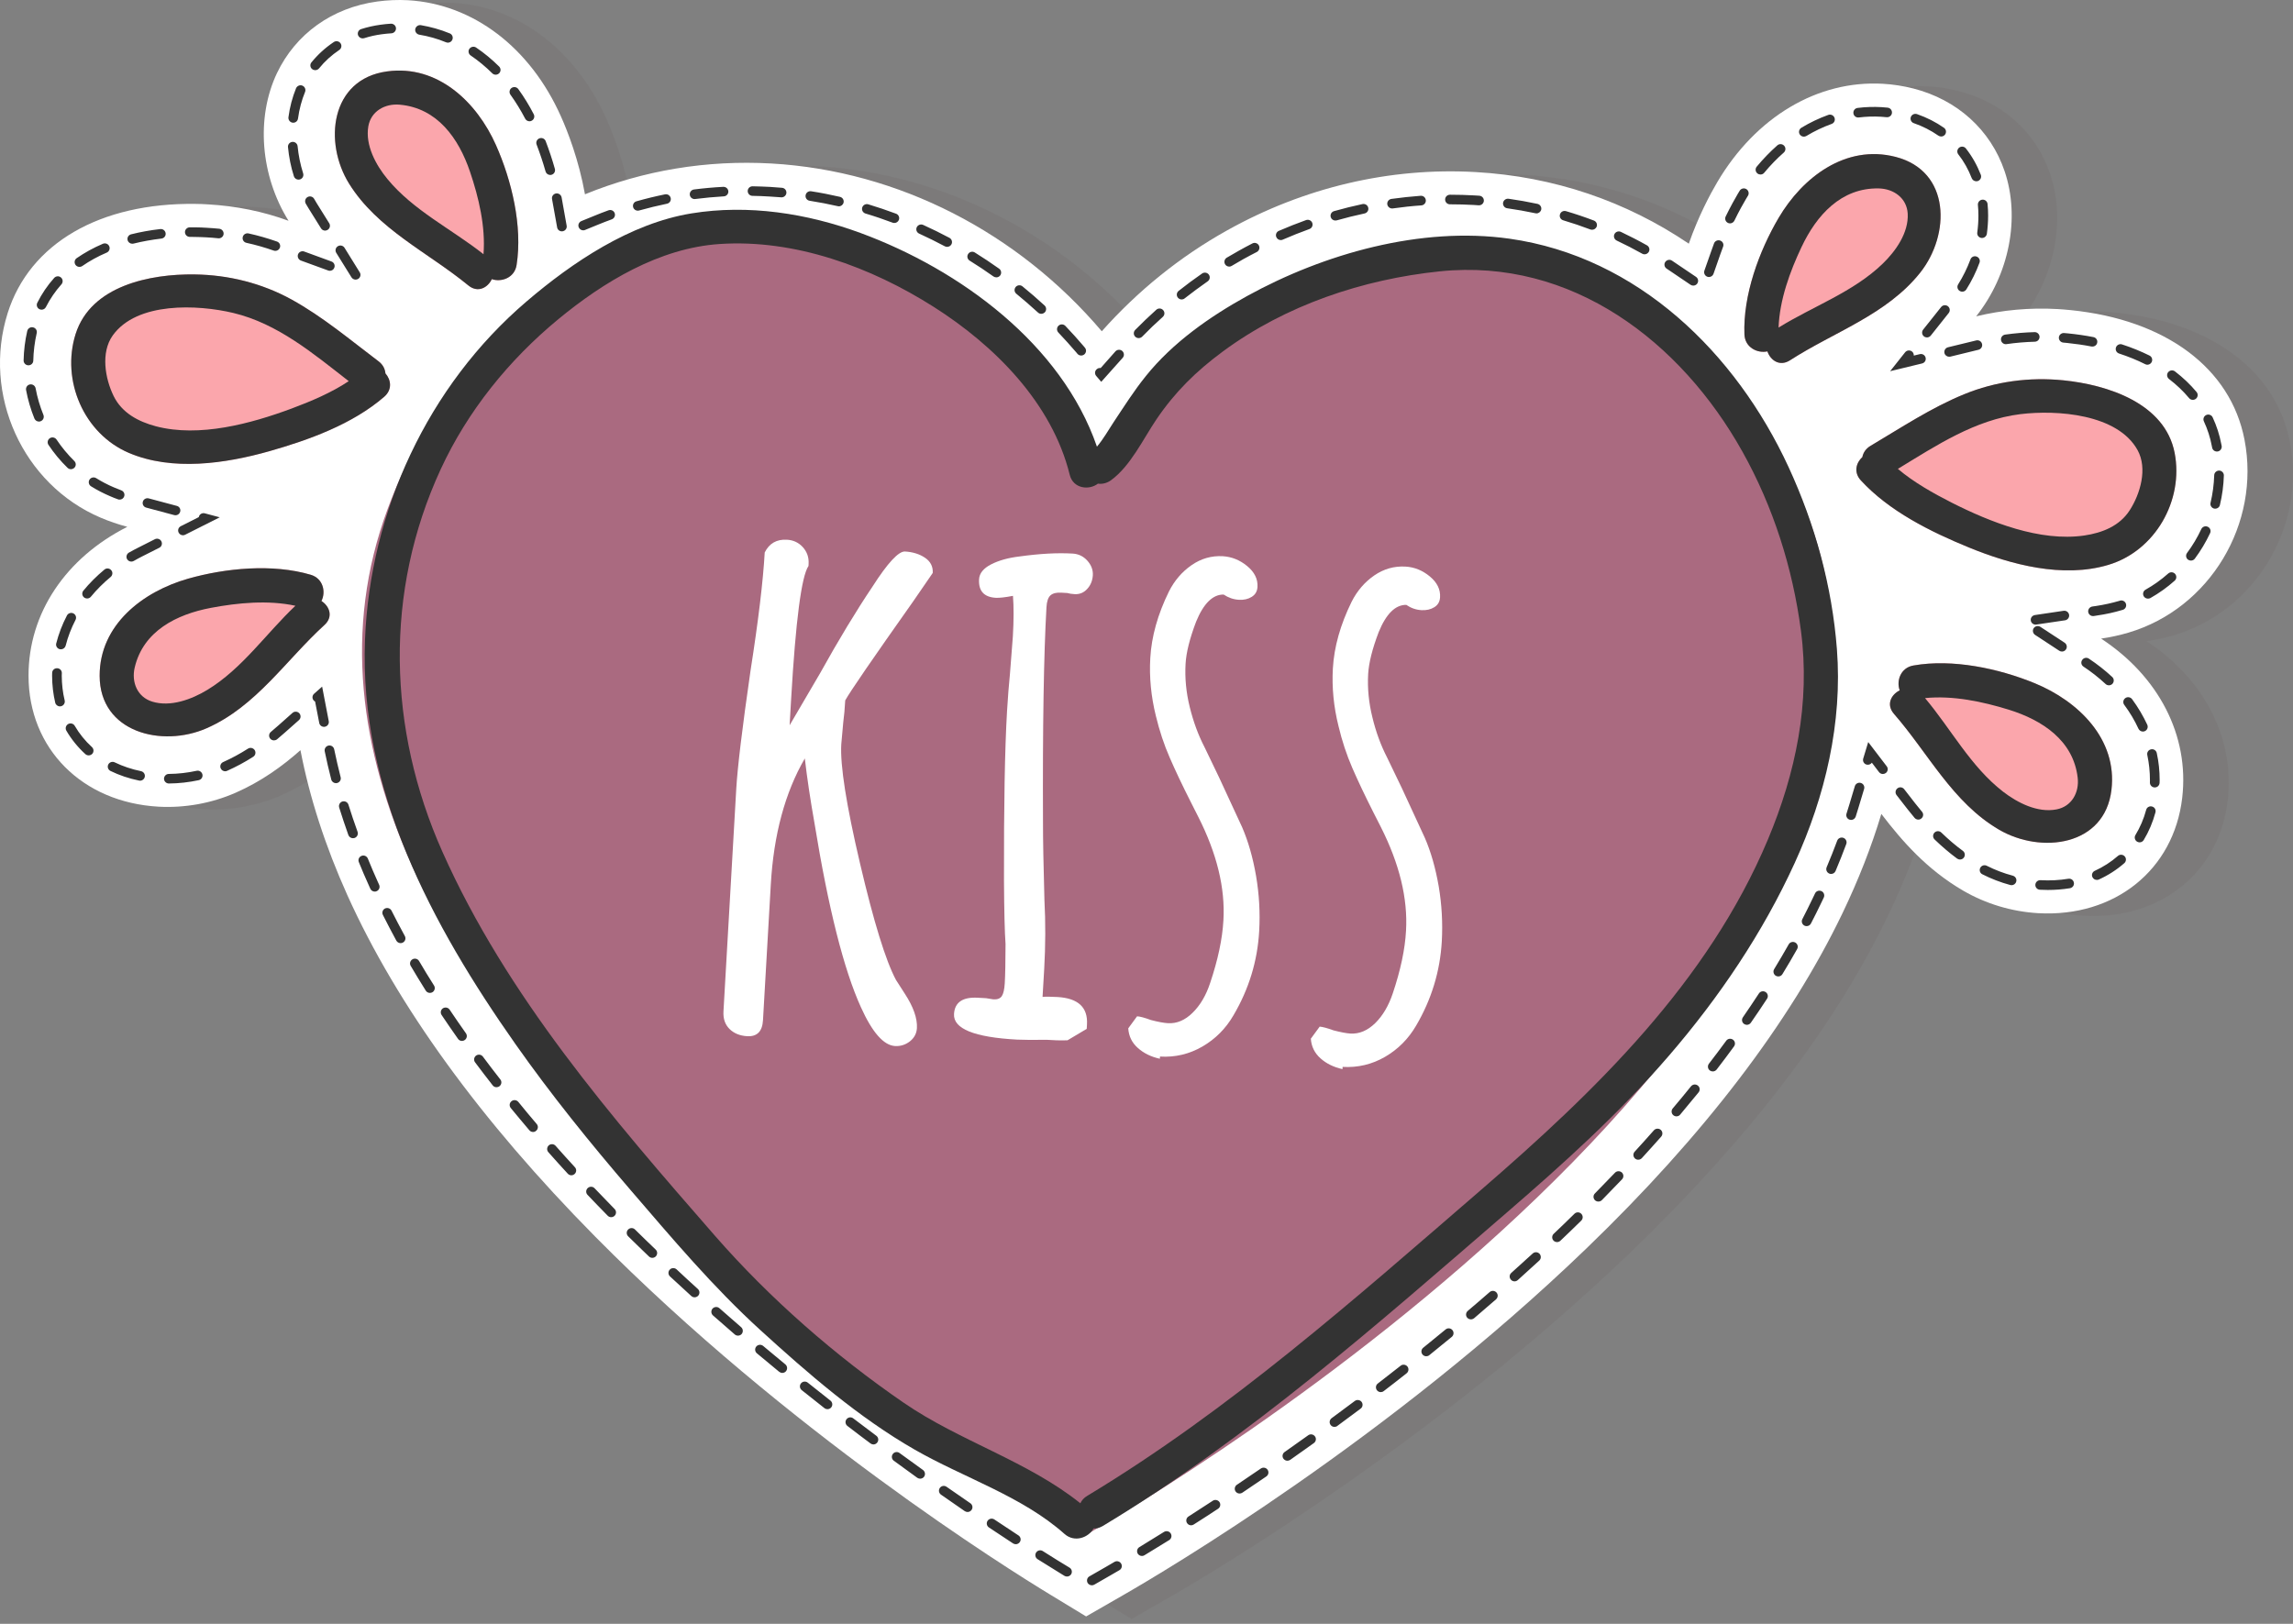 <svg width="72" height="51" viewBox="0 0 72 51" fill="none" xmlns="http://www.w3.org/2000/svg">
<rect x="0" y="0" width="72" height="51" fill="#808080" stroke="none"/>
<path d="M67.403 20.138C67.7 20.093 67.989 20.031 68.268 19.948C70.818 19.189 72.415 16.526 71.905 13.89C71.471 11.641 69.428 10.12 66.441 9.82C66.308 9.806 66.175 9.796 66.044 9.789C65.165 9.739 64.307 9.815 63.478 10.017C64.519 8.706 64.87 6.915 64.371 5.452C63.931 4.157 62.886 3.213 61.505 2.861C61.19 2.779 60.868 2.73 60.547 2.713C58.504 2.597 56.562 3.749 55.353 5.797C55.129 6.176 54.759 6.867 54.457 7.733C52.495 6.406 50.224 5.624 47.759 5.484C45.071 5.333 42.373 5.967 39.953 7.321C38.476 8.146 37.151 9.216 36.025 10.485C33.398 7.392 29.649 5.443 25.648 5.217C23.614 5.102 21.628 5.433 19.796 6.184C19.602 5.1 19.248 4.203 19.043 3.74C18.078 1.571 16.281 0.205 14.236 0.09C13.918 0.071 13.592 0.085 13.271 0.129C11.858 0.324 10.711 1.145 10.125 2.38C9.462 3.778 9.605 5.598 10.487 7.016C9.688 6.723 8.843 6.551 7.965 6.499C7.833 6.492 7.7 6.487 7.568 6.486C4.565 6.447 2.36 7.727 1.67 9.912C0.861 12.474 2.141 15.299 4.589 16.341C4.856 16.455 5.136 16.551 5.427 16.628C3.503 17.597 2.321 19.332 2.324 21.309C2.329 23.591 4.004 25.28 6.4 25.416C7.23 25.462 8.068 25.313 8.825 24.98C9.631 24.626 10.288 24.151 10.862 23.642C11.149 25.136 11.64 26.656 12.336 28.2C13.902 31.672 16.518 35.276 20.111 38.913C26.163 45.038 33.075 49.356 34.398 50.158L35.532 50.848L36.684 50.187C38.027 49.416 45.041 45.265 51.243 39.289C54.925 35.742 57.629 32.202 59.278 28.769C59.785 27.718 60.191 26.677 60.501 25.643C61.158 26.504 61.938 27.392 63.07 28.053C63.784 28.469 64.599 28.714 65.428 28.761C67.825 28.897 69.685 27.408 69.949 25.142C70.179 23.176 69.203 21.32 67.403 20.138Z" fill="#7C7A7A"/>
<path d="M65.975 20.057C66.272 20.013 66.562 19.95 66.84 19.867C69.391 19.108 70.988 16.446 70.477 13.809C70.044 11.559 68 10.039 65.012 9.739C64.881 9.725 64.746 9.716 64.615 9.707C63.737 9.657 62.879 9.735 62.051 9.935C63.092 8.625 63.442 6.834 62.943 5.372C62.502 4.077 61.457 3.132 60.077 2.779C59.761 2.699 59.44 2.649 59.119 2.631C57.076 2.516 55.135 3.669 53.925 5.716C53.701 6.095 53.331 6.787 53.028 7.653C51.066 6.325 48.795 5.542 46.331 5.404C43.643 5.251 40.944 5.885 38.525 7.239C37.048 8.064 35.724 9.136 34.596 10.404C31.969 7.311 28.22 5.363 24.222 5.135C22.186 5.02 20.201 5.353 18.368 6.102C18.174 5.018 17.822 4.122 17.615 3.66C16.649 1.489 14.853 0.124 12.81 0.007C12.489 -0.01 12.164 0.004 11.842 0.048C10.429 0.242 9.284 1.063 8.696 2.298C8.033 3.696 8.177 5.515 9.06 6.934C8.261 6.641 7.415 6.469 6.537 6.419C6.405 6.41 6.272 6.405 6.139 6.404C3.136 6.364 0.932 7.645 0.242 9.829C-0.568 12.394 0.715 15.217 3.161 16.259C3.429 16.373 3.709 16.468 3.998 16.546C2.075 17.516 0.892 19.25 0.896 21.227C0.899 23.509 2.575 25.198 4.973 25.335C5.802 25.381 6.639 25.23 7.397 24.898C8.202 24.544 8.86 24.07 9.434 23.561C9.722 25.053 10.214 26.575 10.909 28.119C12.475 31.59 15.091 35.194 18.684 38.833C24.735 44.956 31.645 49.274 32.97 50.078L34.104 50.767L35.256 50.105C36.599 49.333 43.614 45.184 49.814 39.209C53.497 35.659 56.201 32.12 57.851 28.687C58.356 27.636 58.763 26.595 59.074 25.563C59.731 26.424 60.509 27.312 61.642 27.972C62.355 28.387 63.171 28.632 64 28.68C66.395 28.815 68.256 27.326 68.521 25.059C68.751 23.095 67.775 21.238 65.975 20.057Z" fill="white"/>
<path d="M34.285 49.789C34.232 49.789 34.181 49.763 34.152 49.715C34.111 49.642 34.135 49.549 34.208 49.508L34.731 49.208C34.803 49.166 34.892 49.114 34.996 49.053C35.068 49.012 35.161 49.036 35.204 49.108C35.246 49.18 35.223 49.272 35.15 49.314C35.046 49.375 34.957 49.427 34.884 49.468L34.361 49.769C34.337 49.783 34.31 49.789 34.285 49.789ZM33.503 49.514C33.478 49.514 33.448 49.507 33.425 49.493L33.356 49.451C33.195 49.352 32.929 49.189 32.58 48.969C32.509 48.924 32.489 48.831 32.534 48.76C32.579 48.691 32.673 48.669 32.743 48.714C33.09 48.935 33.354 49.097 33.515 49.193L33.583 49.235C33.655 49.278 33.677 49.371 33.634 49.442C33.606 49.488 33.555 49.514 33.503 49.514ZM35.857 48.868C35.804 48.868 35.755 48.842 35.726 48.797C35.684 48.725 35.705 48.631 35.778 48.589C36.029 48.436 36.288 48.276 36.551 48.112C36.622 48.069 36.716 48.09 36.76 48.16C36.805 48.23 36.784 48.324 36.713 48.369C36.45 48.532 36.19 48.693 35.935 48.846C35.911 48.862 35.883 48.868 35.857 48.868ZM31.896 48.499C31.868 48.499 31.837 48.491 31.812 48.475C31.563 48.312 31.307 48.142 31.051 47.972C30.983 47.925 30.963 47.831 31.011 47.762C31.057 47.694 31.152 47.674 31.223 47.722C31.477 47.891 31.731 48.06 31.98 48.223C32.049 48.269 32.07 48.362 32.022 48.431C31.993 48.475 31.944 48.499 31.896 48.499ZM37.401 47.905C37.351 47.905 37.302 47.88 37.274 47.836C37.228 47.767 37.248 47.673 37.319 47.628C37.57 47.467 37.827 47.301 38.081 47.134C38.151 47.088 38.244 47.107 38.292 47.176C38.337 47.245 38.318 47.339 38.248 47.385C37.993 47.553 37.735 47.721 37.483 47.88C37.457 47.897 37.43 47.905 37.401 47.905ZM30.383 47.487C30.353 47.487 30.322 47.478 30.295 47.461C30.056 47.296 29.807 47.123 29.547 46.942C29.479 46.893 29.462 46.8 29.511 46.731C29.56 46.662 29.654 46.647 29.723 46.696C29.982 46.876 30.23 47.049 30.469 47.212C30.538 47.259 30.556 47.354 30.507 47.422C30.478 47.463 30.431 47.487 30.383 47.487ZM38.924 46.907C38.875 46.907 38.826 46.885 38.797 46.841C38.75 46.773 38.77 46.678 38.838 46.632C39.082 46.468 39.332 46.298 39.59 46.122C39.658 46.075 39.754 46.091 39.801 46.159C39.85 46.228 39.832 46.322 39.763 46.37C39.504 46.547 39.252 46.717 39.009 46.881C38.984 46.898 38.953 46.907 38.924 46.907ZM28.892 46.441C28.862 46.441 28.831 46.431 28.803 46.413C28.563 46.24 28.318 46.063 28.066 45.877C27.998 45.828 27.984 45.734 28.034 45.666C28.084 45.598 28.179 45.584 28.246 45.635C28.497 45.818 28.743 45.996 28.982 46.168C29.048 46.218 29.065 46.312 29.016 46.379C28.986 46.421 28.939 46.441 28.892 46.441ZM40.425 45.877C40.378 45.877 40.33 45.855 40.3 45.813C40.251 45.746 40.268 45.651 40.337 45.603C40.579 45.433 40.826 45.259 41.077 45.078C41.144 45.028 41.239 45.044 41.289 45.111C41.34 45.177 41.324 45.272 41.256 45.322C41.003 45.504 40.755 45.678 40.513 45.849C40.485 45.868 40.454 45.877 40.425 45.877ZM27.425 45.366C27.394 45.366 27.361 45.354 27.334 45.334C27.094 45.156 26.852 44.972 26.608 44.784C26.542 44.733 26.53 44.639 26.581 44.573C26.633 44.508 26.727 44.495 26.793 44.547C27.038 44.733 27.281 44.917 27.518 45.094C27.584 45.144 27.597 45.239 27.546 45.305C27.518 45.343 27.471 45.366 27.425 45.366ZM41.902 44.814C41.855 44.814 41.809 44.794 41.781 44.753C41.731 44.688 41.745 44.592 41.811 44.542C42.051 44.366 42.294 44.185 42.541 44C42.606 43.951 42.703 43.963 42.754 44.029C42.804 44.096 42.791 44.191 42.725 44.24C42.482 44.423 42.236 44.606 41.992 44.784C41.966 44.806 41.934 44.814 41.902 44.814ZM25.981 44.258C25.949 44.258 25.916 44.247 25.887 44.225C25.648 44.037 25.407 43.847 25.173 43.659C25.108 43.606 25.098 43.512 25.151 43.447C25.204 43.382 25.299 43.372 25.365 43.425C25.598 43.611 25.837 43.802 26.076 43.989C26.142 44.041 26.153 44.135 26.101 44.201C26.072 44.239 26.026 44.258 25.981 44.258ZM43.356 43.722C43.311 43.722 43.265 43.702 43.236 43.663C43.185 43.597 43.197 43.502 43.263 43.452C43.499 43.269 43.739 43.081 43.979 42.894C44.044 42.841 44.139 42.853 44.193 42.918C44.244 42.982 44.233 43.078 44.168 43.13C43.93 43.319 43.688 43.507 43.45 43.689C43.421 43.712 43.389 43.722 43.356 43.722ZM24.564 43.119C24.53 43.119 24.495 43.106 24.466 43.084C24.233 42.894 23.996 42.697 23.765 42.502C23.701 42.447 23.694 42.353 23.748 42.289C23.802 42.227 23.897 42.218 23.962 42.271C24.192 42.465 24.428 42.66 24.66 42.851C24.724 42.904 24.734 43 24.68 43.065C24.65 43.101 24.608 43.119 24.564 43.119ZM44.784 42.596C44.742 42.596 44.696 42.577 44.667 42.541C44.613 42.476 44.624 42.38 44.688 42.329C44.922 42.139 45.158 41.945 45.392 41.754C45.455 41.7 45.55 41.709 45.605 41.773C45.659 41.837 45.651 41.932 45.587 41.986C45.354 42.178 45.117 42.372 44.88 42.562C44.852 42.586 44.818 42.596 44.784 42.596ZM23.172 41.948C23.137 41.948 23.101 41.936 23.072 41.911C22.842 41.713 22.611 41.511 22.387 41.313C22.325 41.256 22.319 41.163 22.374 41.099C22.43 41.038 22.526 41.031 22.59 41.087C22.813 41.285 23.042 41.485 23.272 41.683C23.335 41.738 23.341 41.833 23.288 41.897C23.258 41.932 23.215 41.948 23.172 41.948ZM46.186 41.437C46.142 41.437 46.099 41.418 46.07 41.384C46.015 41.321 46.024 41.226 46.088 41.171C46.318 40.975 46.552 40.776 46.775 40.58C46.839 40.525 46.934 40.531 46.99 40.594C47.045 40.657 47.039 40.751 46.975 40.808C46.75 41.004 46.518 41.203 46.286 41.402C46.256 41.425 46.221 41.437 46.186 41.437ZM21.81 40.744C21.774 40.744 21.738 40.731 21.708 40.705C21.482 40.499 21.255 40.292 21.037 40.088C20.976 40.03 20.973 39.935 21.031 39.875C21.087 39.814 21.183 39.812 21.245 39.867C21.463 40.072 21.686 40.278 21.913 40.483C21.975 40.538 21.979 40.633 21.923 40.695C21.892 40.727 21.852 40.744 21.81 40.744ZM47.555 40.243C47.514 40.243 47.472 40.225 47.444 40.192C47.386 40.131 47.391 40.035 47.453 39.979C47.68 39.776 47.907 39.571 48.126 39.369C48.187 39.312 48.282 39.316 48.34 39.376C48.396 39.437 48.395 39.533 48.333 39.59C48.112 39.792 47.886 39.998 47.658 40.204C47.628 40.23 47.592 40.243 47.555 40.243ZM20.483 39.505C20.444 39.505 20.406 39.49 20.377 39.462C20.157 39.253 19.938 39.038 19.724 38.828C19.664 38.768 19.664 38.674 19.724 38.615C19.784 38.555 19.88 38.555 19.939 38.615C20.152 38.824 20.37 39.038 20.588 39.245C20.649 39.303 20.65 39.398 20.592 39.459C20.562 39.489 20.523 39.505 20.483 39.505ZM48.892 39.01C48.851 39.01 48.81 38.994 48.781 38.964C48.723 38.904 48.725 38.808 48.786 38.75C48.887 38.654 48.986 38.56 49.085 38.464C49.203 38.35 49.322 38.236 49.438 38.12C49.497 38.061 49.593 38.061 49.653 38.122C49.711 38.182 49.711 38.276 49.651 38.336C49.535 38.449 49.417 38.565 49.297 38.68C49.196 38.776 49.096 38.871 48.996 38.968C48.967 38.995 48.929 39.01 48.892 39.01ZM19.19 38.228C19.15 38.228 19.111 38.212 19.082 38.182C18.868 37.964 18.655 37.745 18.448 37.526C18.39 37.466 18.393 37.371 18.455 37.313C18.517 37.256 18.613 37.259 18.67 37.32C18.876 37.536 19.087 37.755 19.299 37.972C19.358 38.031 19.358 38.127 19.297 38.185C19.267 38.213 19.229 38.228 19.19 38.228ZM50.189 37.737C50.149 37.737 50.111 37.723 50.082 37.695C50.022 37.635 50.02 37.541 50.08 37.482C50.294 37.265 50.505 37.046 50.71 36.832C50.768 36.771 50.863 36.769 50.926 36.824C50.987 36.883 50.99 36.977 50.932 37.038C50.725 37.255 50.512 37.475 50.298 37.693C50.267 37.723 50.227 37.737 50.189 37.737ZM17.939 36.912C17.898 36.912 17.857 36.894 17.828 36.862C17.621 36.639 17.416 36.409 17.218 36.186C17.163 36.124 17.169 36.029 17.232 35.972C17.294 35.918 17.391 35.924 17.446 35.987C17.644 36.21 17.847 36.436 18.052 36.659C18.109 36.72 18.105 36.816 18.041 36.873C18.012 36.898 17.976 36.912 17.939 36.912ZM51.44 36.423C51.402 36.423 51.366 36.409 51.338 36.384C51.276 36.327 51.272 36.232 51.328 36.171C51.533 35.947 51.737 35.721 51.932 35.499C51.989 35.437 52.083 35.431 52.147 35.484C52.21 35.54 52.216 35.634 52.162 35.697C51.965 35.921 51.759 36.148 51.553 36.374C51.523 36.406 51.481 36.423 51.44 36.423ZM16.738 35.552C16.694 35.552 16.651 35.533 16.622 35.498C16.423 35.264 16.227 35.03 16.037 34.798C15.985 34.733 15.994 34.639 16.061 34.586C16.125 34.533 16.221 34.543 16.275 34.607C16.461 34.837 16.656 35.071 16.853 35.302C16.908 35.366 16.899 35.461 16.834 35.514C16.807 35.54 16.773 35.552 16.738 35.552ZM52.639 35.061C52.606 35.061 52.572 35.049 52.542 35.025C52.479 34.973 52.47 34.877 52.523 34.813C52.719 34.582 52.913 34.347 53.098 34.117C53.152 34.052 53.248 34.042 53.313 34.095C53.379 34.146 53.389 34.241 53.336 34.307C53.148 34.538 52.953 34.773 52.755 35.009C52.727 35.044 52.684 35.061 52.639 35.061ZM15.59 34.146C15.544 34.146 15.499 34.126 15.47 34.087C15.283 33.848 15.097 33.605 14.917 33.364C14.867 33.297 14.882 33.203 14.949 33.153C15.017 33.104 15.112 33.118 15.162 33.184C15.34 33.424 15.525 33.665 15.711 33.903C15.763 33.967 15.75 34.062 15.684 34.114C15.655 34.136 15.622 34.146 15.59 34.146ZM53.781 33.65C53.749 33.65 53.717 33.641 53.688 33.62C53.622 33.569 53.61 33.475 53.66 33.408C53.844 33.169 54.028 32.925 54.204 32.685C54.252 32.619 54.347 32.604 54.415 32.653C54.483 32.702 54.498 32.795 54.448 32.864C54.272 33.105 54.089 33.351 53.902 33.592C53.871 33.631 53.826 33.65 53.781 33.65ZM14.505 32.692C14.458 32.692 14.41 32.67 14.382 32.627C14.205 32.379 14.033 32.125 13.866 31.877C13.82 31.807 13.839 31.714 13.907 31.668C13.979 31.623 14.073 31.642 14.119 31.711C14.284 31.957 14.456 32.207 14.631 32.454C14.679 32.522 14.662 32.616 14.593 32.664C14.568 32.683 14.537 32.692 14.505 32.692ZM54.852 32.187C54.823 32.187 54.792 32.178 54.765 32.16C54.696 32.114 54.679 32.019 54.726 31.951C54.898 31.702 55.067 31.45 55.23 31.201C55.275 31.132 55.369 31.112 55.439 31.157C55.51 31.201 55.531 31.296 55.486 31.365C55.321 31.618 55.15 31.872 54.977 32.12C54.947 32.164 54.898 32.187 54.852 32.187ZM13.499 31.184C13.448 31.184 13.398 31.159 13.37 31.114C13.207 30.854 13.048 30.594 12.896 30.335C12.853 30.264 12.878 30.172 12.951 30.129C13.024 30.087 13.116 30.111 13.159 30.183C13.31 30.44 13.466 30.698 13.629 30.953C13.674 31.024 13.65 31.118 13.58 31.162C13.554 31.177 13.526 31.184 13.499 31.184ZM55.839 30.667C55.812 30.667 55.784 30.659 55.76 30.646C55.689 30.602 55.665 30.51 55.708 30.438C55.865 30.18 56.019 29.918 56.164 29.661C56.204 29.588 56.297 29.562 56.371 29.602C56.444 29.643 56.471 29.735 56.43 29.807C56.284 30.069 56.128 30.332 55.968 30.594C55.941 30.64 55.891 30.667 55.839 30.667ZM12.58 29.621C12.525 29.621 12.474 29.593 12.445 29.543C12.3 29.274 12.157 29.002 12.023 28.736C11.985 28.661 12.015 28.571 12.089 28.533C12.166 28.497 12.256 28.527 12.294 28.601C12.427 28.865 12.567 29.134 12.712 29.398C12.752 29.471 12.726 29.563 12.65 29.603C12.629 29.616 12.604 29.621 12.58 29.621ZM56.728 29.087C56.704 29.087 56.68 29.082 56.659 29.071C56.585 29.033 56.555 28.942 56.593 28.868C56.7 28.659 56.807 28.448 56.906 28.239C56.935 28.179 56.963 28.12 56.992 28.06C57.027 27.984 57.118 27.953 57.194 27.988C57.269 28.021 57.302 28.113 57.267 28.188C57.239 28.248 57.209 28.309 57.18 28.37C57.079 28.581 56.972 28.796 56.863 29.005C56.837 29.057 56.782 29.087 56.728 29.087ZM11.768 28.002C11.709 28.002 11.654 27.969 11.629 27.914L11.585 27.816C11.473 27.569 11.366 27.32 11.267 27.075C11.236 26.999 11.273 26.911 11.351 26.881C11.428 26.849 11.517 26.887 11.549 26.962C11.647 27.205 11.752 27.451 11.862 27.694L11.905 27.789C11.939 27.865 11.906 27.954 11.829 27.988C11.809 27.999 11.788 28.002 11.768 28.002ZM64.303 27.951C64.221 27.951 64.138 27.949 64.053 27.944C63.969 27.94 63.905 27.869 63.91 27.786C63.915 27.703 63.987 27.639 64.07 27.644C64.371 27.661 64.666 27.645 64.945 27.599C65.029 27.585 65.107 27.64 65.12 27.723C65.135 27.804 65.079 27.881 64.996 27.896C64.772 27.932 64.54 27.951 64.303 27.951ZM63.163 27.801C63.149 27.801 63.138 27.8 63.124 27.796C62.818 27.713 62.523 27.6 62.245 27.458C62.17 27.422 62.142 27.33 62.18 27.256C62.218 27.182 62.309 27.153 62.384 27.191C62.645 27.323 62.919 27.428 63.203 27.503C63.284 27.526 63.333 27.608 63.309 27.688C63.292 27.756 63.231 27.801 63.163 27.801ZM65.841 27.635C65.782 27.635 65.728 27.603 65.702 27.547C65.667 27.472 65.7 27.383 65.777 27.349C66.044 27.227 66.288 27.07 66.501 26.883C66.563 26.827 66.66 26.833 66.716 26.896C66.772 26.958 66.766 27.054 66.703 27.109C66.467 27.316 66.197 27.49 65.903 27.623C65.884 27.634 65.861 27.635 65.841 27.635ZM57.496 27.448C57.477 27.448 57.457 27.444 57.439 27.436C57.361 27.404 57.325 27.316 57.356 27.239C57.474 26.962 57.584 26.68 57.688 26.403C57.716 26.326 57.803 26.286 57.882 26.314C57.961 26.343 58.002 26.429 57.973 26.507C57.87 26.788 57.755 27.073 57.637 27.354C57.613 27.414 57.555 27.448 57.496 27.448ZM61.543 26.995C61.512 26.995 61.481 26.985 61.452 26.965C61.208 26.785 60.978 26.588 60.745 26.364C60.685 26.305 60.684 26.211 60.742 26.151C60.801 26.09 60.898 26.09 60.958 26.148C61.18 26.363 61.399 26.551 61.634 26.723C61.7 26.773 61.715 26.867 61.665 26.934C61.636 26.974 61.591 26.995 61.543 26.995ZM67.183 26.456C67.156 26.456 67.13 26.448 67.105 26.434C67.033 26.391 67.009 26.297 67.052 26.227C67.198 25.986 67.313 25.721 67.389 25.437C67.409 25.355 67.493 25.308 67.573 25.33C67.655 25.35 67.703 25.433 67.681 25.514C67.597 25.825 67.473 26.118 67.312 26.384C67.284 26.429 67.234 26.456 67.183 26.456ZM11.084 26.326C11.021 26.326 10.962 26.288 10.939 26.226C10.837 25.938 10.739 25.647 10.65 25.361C10.627 25.282 10.671 25.197 10.751 25.172C10.832 25.149 10.917 25.194 10.941 25.273C11.029 25.555 11.126 25.842 11.228 26.125C11.255 26.203 11.214 26.29 11.134 26.318C11.117 26.323 11.101 26.326 11.084 26.326ZM58.126 25.751C58.109 25.751 58.094 25.749 58.079 25.744C57.999 25.72 57.954 25.634 57.98 25.554C58.01 25.457 58.041 25.362 58.07 25.265L58.242 24.691C58.266 24.612 58.35 24.566 58.431 24.59C58.512 24.615 58.557 24.699 58.533 24.778L58.36 25.352C58.331 25.45 58.299 25.547 58.269 25.647C58.248 25.71 58.19 25.751 58.126 25.751ZM60.235 25.741C60.191 25.741 60.148 25.722 60.118 25.687C59.977 25.518 59.834 25.337 59.665 25.117L59.551 24.97C59.5 24.903 59.514 24.808 59.581 24.758C59.647 24.707 59.742 24.721 59.792 24.787L59.907 24.935C60.072 25.152 60.213 25.328 60.35 25.493C60.405 25.556 60.398 25.652 60.331 25.705C60.303 25.729 60.27 25.741 60.235 25.741ZM67.659 24.731H67.656C67.572 24.729 67.506 24.661 67.507 24.577C67.508 24.552 67.508 24.524 67.508 24.499C67.508 24.236 67.48 23.971 67.425 23.713C67.407 23.631 67.459 23.551 67.543 23.534C67.624 23.516 67.704 23.568 67.722 23.649C67.784 23.928 67.813 24.214 67.813 24.498C67.813 24.526 67.813 24.556 67.811 24.582C67.809 24.666 67.743 24.731 67.659 24.731ZM5.302 24.607C5.219 24.607 5.151 24.54 5.15 24.458C5.15 24.375 5.218 24.307 5.3 24.307C5.594 24.304 5.887 24.271 6.175 24.208C6.257 24.19 6.337 24.242 6.356 24.323C6.374 24.405 6.323 24.485 6.239 24.503C5.932 24.569 5.616 24.605 5.302 24.607C5.303 24.607 5.303 24.607 5.302 24.607ZM10.549 24.597C10.482 24.597 10.419 24.552 10.402 24.484C10.325 24.186 10.256 23.887 10.196 23.595C10.18 23.513 10.233 23.433 10.315 23.416C10.398 23.399 10.478 23.453 10.494 23.535C10.553 23.822 10.622 24.117 10.696 24.409C10.717 24.488 10.669 24.571 10.586 24.592C10.574 24.596 10.561 24.597 10.549 24.597ZM4.396 24.519C4.386 24.519 4.376 24.518 4.365 24.515C4.047 24.45 3.745 24.348 3.469 24.213C3.394 24.176 3.363 24.087 3.399 24.012C3.435 23.938 3.528 23.906 3.602 23.943C3.856 24.066 4.134 24.16 4.428 24.22C4.511 24.238 4.563 24.317 4.546 24.399C4.53 24.47 4.467 24.519 4.396 24.519ZM59.122 24.309C59.076 24.309 59.03 24.288 59 24.248L58.776 23.954C58.739 24.005 58.673 24.031 58.607 24.013C58.526 23.989 58.481 23.905 58.505 23.824L58.662 23.306L59.243 24.067C59.295 24.133 59.281 24.228 59.214 24.278C59.186 24.299 59.153 24.309 59.122 24.309ZM7.07 24.223C7.012 24.223 6.956 24.19 6.931 24.133C6.896 24.058 6.931 23.968 7.007 23.934C7.277 23.814 7.532 23.675 7.786 23.513C7.856 23.467 7.952 23.489 7.997 23.558C8.042 23.627 8.022 23.722 7.952 23.767C7.685 23.938 7.416 24.082 7.132 24.209C7.112 24.218 7.09 24.223 7.07 24.223ZM2.783 23.724C2.746 23.724 2.71 23.71 2.681 23.685C2.444 23.469 2.243 23.221 2.083 22.947C2.042 22.875 2.067 22.783 2.139 22.741C2.212 22.699 2.305 22.723 2.347 22.796C2.492 23.045 2.673 23.268 2.886 23.463C2.948 23.52 2.953 23.615 2.896 23.677C2.865 23.708 2.824 23.724 2.783 23.724ZM8.603 23.253C8.559 23.253 8.515 23.234 8.485 23.199C8.432 23.135 8.44 23.041 8.506 22.986C8.582 22.924 8.658 22.857 8.736 22.788L9.184 22.39C9.246 22.334 9.343 22.34 9.399 22.402C9.455 22.465 9.45 22.56 9.387 22.616L8.939 23.013C8.859 23.085 8.778 23.154 8.701 23.218C8.672 23.242 8.636 23.253 8.603 23.253ZM67.288 22.976C67.229 22.976 67.175 22.943 67.148 22.888C67.028 22.627 66.878 22.374 66.701 22.137C66.651 22.07 66.666 21.976 66.734 21.926C66.8 21.876 66.897 21.892 66.947 21.958C67.135 22.213 67.294 22.483 67.424 22.761C67.458 22.838 67.426 22.928 67.349 22.962C67.329 22.972 67.308 22.976 67.288 22.976ZM10.174 22.828C10.101 22.828 10.037 22.777 10.024 22.705L9.894 22.033C9.879 22.025 9.864 22.015 9.852 22.001C9.794 21.939 9.8 21.843 9.864 21.787L10.115 21.564L10.323 22.649C10.339 22.73 10.284 22.809 10.202 22.825C10.193 22.826 10.182 22.828 10.174 22.828ZM1.881 22.185C1.812 22.185 1.75 22.138 1.734 22.069C1.671 21.801 1.637 21.517 1.636 21.227C1.636 21.192 1.637 21.163 1.638 21.133C1.64 21.05 1.706 20.986 1.793 20.987C1.878 20.988 1.943 21.057 1.942 21.139C1.941 21.166 1.939 21.194 1.939 21.22C1.941 21.492 1.971 21.753 2.031 21.999C2.049 22.081 1.998 22.162 1.916 22.181C1.905 22.183 1.893 22.185 1.881 22.185ZM66.22 21.523C66.182 21.523 66.144 21.51 66.116 21.483C65.904 21.286 65.672 21.102 65.421 20.936C65.351 20.89 65.332 20.797 65.38 20.728C65.426 20.658 65.52 20.639 65.59 20.685C65.855 20.861 66.1 21.055 66.324 21.262C66.385 21.319 66.388 21.413 66.331 21.476C66.3 21.508 66.26 21.523 66.22 21.523ZM64.746 20.463C64.716 20.463 64.687 20.455 64.661 20.438L63.9 19.939C63.832 19.893 63.812 19.799 63.857 19.73C63.905 19.661 63.999 19.642 64.069 19.688L64.829 20.186C64.898 20.232 64.919 20.327 64.871 20.396C64.843 20.44 64.794 20.463 64.746 20.463ZM1.913 20.393C1.899 20.393 1.888 20.392 1.875 20.389C1.793 20.368 1.744 20.285 1.766 20.206C1.843 19.905 1.955 19.611 2.102 19.331C2.14 19.258 2.232 19.228 2.306 19.266C2.381 19.304 2.41 19.396 2.371 19.47C2.236 19.73 2.131 20.003 2.061 20.281C2.042 20.348 1.981 20.393 1.913 20.393ZM63.917 19.617C63.843 19.617 63.777 19.563 63.767 19.489C63.753 19.406 63.812 19.331 63.894 19.317L64.796 19.183C64.88 19.17 64.956 19.227 64.97 19.31C64.982 19.392 64.925 19.469 64.842 19.482L63.94 19.615C63.931 19.616 63.924 19.617 63.917 19.617ZM65.72 19.349C65.647 19.349 65.582 19.296 65.57 19.221C65.558 19.139 65.615 19.062 65.698 19.049L65.822 19.031C66.072 18.993 66.314 18.939 66.54 18.873L66.566 18.865C66.645 18.84 66.731 18.885 66.755 18.965C66.78 19.044 66.735 19.129 66.654 19.154L66.626 19.161C66.386 19.233 66.13 19.29 65.866 19.328L65.743 19.348C65.735 19.349 65.727 19.349 65.72 19.349ZM67.445 18.801C67.393 18.801 67.341 18.774 67.313 18.727C67.271 18.654 67.296 18.561 67.37 18.52C67.624 18.377 67.863 18.207 68.082 18.012C68.145 17.956 68.241 17.962 68.297 18.023C68.353 18.086 68.348 18.181 68.285 18.237C68.05 18.447 67.793 18.63 67.521 18.784C67.496 18.797 67.472 18.801 67.445 18.801ZM2.735 18.797C2.702 18.797 2.668 18.786 2.639 18.763C2.574 18.709 2.565 18.616 2.618 18.55C2.813 18.313 3.035 18.091 3.28 17.888C3.343 17.835 3.439 17.844 3.493 17.909C3.548 17.972 3.538 18.066 3.474 18.121C3.245 18.31 3.036 18.519 2.854 18.741C2.824 18.777 2.78 18.797 2.735 18.797ZM4.124 17.638C4.071 17.638 4.021 17.611 3.991 17.562C3.95 17.491 3.975 17.399 4.047 17.356C4.141 17.304 4.235 17.251 4.333 17.203L4.863 16.935C4.937 16.898 5.03 16.927 5.067 17.001C5.105 17.075 5.077 17.167 5.001 17.204L4.472 17.471C4.38 17.518 4.288 17.566 4.201 17.617C4.176 17.631 4.15 17.638 4.124 17.638ZM68.794 17.606C68.764 17.606 68.733 17.596 68.705 17.578C68.637 17.529 68.623 17.434 68.673 17.367C68.847 17.134 68.998 16.881 69.121 16.616C69.157 16.541 69.248 16.508 69.323 16.544C69.4 16.578 69.432 16.668 69.397 16.744C69.264 17.027 69.103 17.296 68.917 17.546C68.888 17.585 68.842 17.606 68.794 17.606ZM5.745 16.811C5.689 16.811 5.638 16.782 5.61 16.728C5.572 16.654 5.601 16.564 5.677 16.526L6.242 16.241C6.242 16.236 6.243 16.232 6.245 16.228C6.266 16.148 6.35 16.1 6.431 16.122L6.9 16.247L5.814 16.794C5.792 16.806 5.768 16.811 5.745 16.811ZM5.511 16.183C5.498 16.183 5.485 16.182 5.472 16.178L4.591 15.942C4.511 15.922 4.462 15.839 4.485 15.758C4.506 15.678 4.59 15.631 4.671 15.653L5.551 15.888C5.633 15.908 5.68 15.991 5.658 16.071C5.639 16.139 5.579 16.183 5.511 16.183ZM69.559 15.976C69.546 15.976 69.536 15.975 69.524 15.973C69.442 15.954 69.391 15.872 69.411 15.791C69.478 15.508 69.517 15.216 69.526 14.926C69.528 14.842 69.6 14.778 69.683 14.779C69.765 14.782 69.832 14.851 69.829 14.935C69.82 15.245 69.778 15.557 69.705 15.861C69.689 15.931 69.628 15.976 69.559 15.976ZM3.756 15.691C3.739 15.691 3.721 15.69 3.704 15.682C3.619 15.652 3.534 15.618 3.453 15.582C3.248 15.495 3.047 15.391 2.858 15.273C2.788 15.229 2.766 15.135 2.81 15.064C2.855 14.994 2.949 14.973 3.021 15.018C3.196 15.127 3.382 15.225 3.574 15.306C3.649 15.338 3.729 15.37 3.808 15.4C3.887 15.43 3.928 15.514 3.898 15.593C3.877 15.654 3.819 15.691 3.756 15.691ZM2.226 14.736C2.187 14.736 2.15 14.721 2.121 14.693C1.896 14.475 1.696 14.233 1.521 13.971C1.476 13.903 1.495 13.809 1.564 13.763C1.634 13.717 1.729 13.736 1.776 13.806C1.938 14.049 2.127 14.275 2.332 14.478C2.394 14.537 2.394 14.632 2.335 14.691C2.305 14.72 2.266 14.736 2.226 14.736ZM69.61 14.181C69.539 14.181 69.474 14.131 69.461 14.058L69.45 14.004C69.4 13.736 69.315 13.477 69.202 13.233C69.167 13.158 69.2 13.068 69.276 13.034C69.351 12.999 69.442 13.032 69.477 13.107C69.6 13.372 69.693 13.654 69.748 13.946L69.76 14.004C69.774 14.086 69.719 14.165 69.637 14.179C69.628 14.181 69.619 14.181 69.61 14.181ZM1.223 13.24C1.163 13.24 1.107 13.205 1.081 13.146C0.964 12.857 0.876 12.556 0.819 12.251C0.803 12.168 0.858 12.089 0.939 12.074C1.023 12.058 1.101 12.113 1.118 12.194C1.171 12.481 1.254 12.762 1.364 13.032C1.394 13.11 1.358 13.197 1.28 13.228C1.261 13.237 1.242 13.24 1.223 13.24ZM68.854 12.558C68.811 12.558 68.768 12.541 68.738 12.504C68.556 12.287 68.346 12.085 68.106 11.903C68.041 11.851 68.027 11.758 68.078 11.692C68.13 11.626 68.225 11.613 68.293 11.664C68.548 11.86 68.778 12.078 68.972 12.312C69.026 12.376 69.016 12.472 68.951 12.524C68.923 12.547 68.889 12.558 68.854 12.558ZM34.579 11.992L34.42 11.806C34.365 11.742 34.375 11.646 34.44 11.594C34.474 11.564 34.518 11.552 34.561 11.559L35.024 11.036C35.08 10.974 35.176 10.968 35.239 11.023C35.301 11.079 35.309 11.173 35.253 11.237L34.579 11.992ZM59.35 11.658L59.821 11.064C59.874 10.998 59.969 10.988 60.036 11.039C60.077 11.071 60.096 11.12 60.093 11.168L60.28 11.123C60.362 11.102 60.444 11.152 60.464 11.233C60.485 11.314 60.435 11.395 60.353 11.415L59.35 11.658ZM0.894 11.473C0.893 11.473 0.891 11.473 0.89 11.473C0.807 11.472 0.74 11.403 0.741 11.32C0.748 11.009 0.786 10.696 0.856 10.393C0.876 10.313 0.958 10.261 1.038 10.281C1.122 10.299 1.172 10.38 1.153 10.461C1.088 10.745 1.052 11.035 1.045 11.327C1.044 11.409 0.976 11.473 0.894 11.473ZM67.427 11.455C67.404 11.455 67.382 11.45 67.359 11.438C67.105 11.31 66.829 11.198 66.539 11.103C66.458 11.078 66.415 10.992 66.441 10.913C66.467 10.834 66.552 10.791 66.632 10.817C66.938 10.917 67.228 11.035 67.496 11.168C67.571 11.206 67.6 11.298 67.562 11.372C67.536 11.424 67.483 11.455 67.427 11.455ZM61.203 11.204C61.135 11.204 61.072 11.158 61.056 11.09C61.036 11.009 61.086 10.927 61.167 10.907L62.052 10.692C62.134 10.671 62.217 10.721 62.236 10.803C62.256 10.883 62.206 10.965 62.125 10.985L61.24 11.201C61.227 11.203 61.215 11.204 61.203 11.204ZM33.948 11.166C33.905 11.166 33.861 11.148 33.832 11.113L33.797 11.07C33.614 10.857 33.425 10.646 33.233 10.444C33.174 10.383 33.177 10.288 33.237 10.23C33.299 10.172 33.394 10.175 33.453 10.236C33.651 10.442 33.844 10.658 34.03 10.876L34.065 10.918C34.119 10.981 34.112 11.076 34.047 11.131C34.019 11.154 33.983 11.166 33.948 11.166ZM65.702 10.884C65.693 10.884 65.683 10.884 65.674 10.883C65.428 10.835 65.169 10.798 64.907 10.771C64.867 10.767 64.828 10.764 64.788 10.76C64.704 10.752 64.643 10.68 64.648 10.597C64.656 10.514 64.729 10.453 64.813 10.46C64.855 10.463 64.897 10.466 64.939 10.471C65.208 10.498 65.478 10.537 65.733 10.587C65.815 10.602 65.87 10.681 65.852 10.764C65.839 10.835 65.774 10.884 65.702 10.884ZM62.982 10.81C62.907 10.81 62.842 10.755 62.832 10.68C62.819 10.598 62.878 10.522 62.961 10.509C63.265 10.466 63.576 10.44 63.887 10.431C63.967 10.428 64.04 10.495 64.042 10.578C64.043 10.662 63.978 10.73 63.894 10.732C63.596 10.741 63.295 10.765 63.003 10.808C62.995 10.81 62.989 10.81 62.982 10.81ZM35.753 10.619C35.715 10.619 35.677 10.604 35.647 10.575C35.587 10.518 35.586 10.423 35.645 10.362C35.859 10.145 36.081 9.931 36.308 9.728C36.37 9.672 36.466 9.677 36.522 9.739C36.58 9.8 36.575 9.896 36.512 9.952C36.289 10.151 36.072 10.359 35.863 10.574C35.833 10.604 35.792 10.619 35.753 10.619ZM60.506 10.598C60.473 10.598 60.44 10.587 60.412 10.565C60.346 10.514 60.335 10.419 60.386 10.353L60.951 9.643C61.003 9.578 61.097 9.567 61.165 9.618C61.23 9.671 61.241 9.764 61.19 9.83L60.626 10.54C60.596 10.577 60.551 10.598 60.506 10.598ZM32.694 9.856C32.658 9.856 32.62 9.841 32.592 9.815C32.372 9.613 32.143 9.415 31.913 9.226C31.848 9.174 31.838 9.08 31.892 9.014C31.945 8.95 32.041 8.941 32.106 8.994C32.342 9.186 32.576 9.388 32.799 9.594C32.861 9.651 32.865 9.746 32.808 9.808C32.777 9.839 32.736 9.856 32.694 9.856ZM1.306 9.726C1.282 9.726 1.26 9.72 1.237 9.71C1.164 9.674 1.133 9.582 1.172 9.508C1.312 9.228 1.489 8.965 1.701 8.729C1.758 8.666 1.853 8.66 1.916 8.716C1.979 8.771 1.984 8.866 1.93 8.929C1.736 9.146 1.573 9.386 1.442 9.642C1.416 9.696 1.362 9.726 1.306 9.726ZM37.103 9.405C37.059 9.405 37.015 9.385 36.985 9.348C36.932 9.283 36.943 9.189 37.009 9.136C37.247 8.947 37.496 8.763 37.747 8.589C37.816 8.542 37.911 8.559 37.959 8.627C38.007 8.694 37.989 8.79 37.921 8.836C37.677 9.007 37.433 9.187 37.198 9.371C37.169 9.396 37.136 9.405 37.103 9.405ZM61.614 9.161C61.587 9.161 61.559 9.154 61.535 9.138C61.463 9.095 61.441 9.002 61.486 8.931C61.64 8.685 61.77 8.421 61.872 8.148C61.899 8.069 61.987 8.028 62.066 8.058C62.145 8.086 62.186 8.172 62.156 8.251C62.048 8.544 61.909 8.826 61.743 9.089C61.715 9.136 61.665 9.161 61.614 9.161ZM53.168 8.97C53.139 8.97 53.108 8.961 53.083 8.944L52.44 8.509C52.404 8.484 52.367 8.46 52.331 8.436C52.262 8.39 52.242 8.297 52.289 8.228C52.336 8.159 52.431 8.139 52.499 8.185C52.538 8.209 52.574 8.236 52.61 8.26L53.254 8.695C53.324 8.742 53.342 8.836 53.294 8.905C53.264 8.948 53.217 8.97 53.168 8.97ZM11.168 8.782C11.115 8.782 11.066 8.756 11.036 8.71L10.558 7.94C10.515 7.87 10.536 7.776 10.609 7.733C10.68 7.689 10.774 7.712 10.818 7.782L11.295 8.552C11.341 8.622 11.318 8.715 11.247 8.759C11.223 8.773 11.193 8.782 11.168 8.782ZM31.286 8.711C31.254 8.711 31.224 8.701 31.196 8.684C30.952 8.51 30.701 8.342 30.446 8.185C30.376 8.141 30.353 8.048 30.399 7.978C30.442 7.907 30.537 7.885 30.608 7.929C30.867 8.09 31.124 8.262 31.372 8.438C31.44 8.485 31.456 8.58 31.408 8.649C31.378 8.689 31.333 8.711 31.286 8.711ZM53.662 8.7C53.645 8.7 53.629 8.698 53.612 8.692C53.533 8.665 53.492 8.579 53.517 8.501L53.731 7.893C53.759 7.808 53.791 7.724 53.821 7.643C53.85 7.565 53.939 7.527 54.017 7.556C54.096 7.585 54.135 7.672 54.105 7.749C54.076 7.827 54.046 7.909 54.017 7.989L53.804 8.599C53.784 8.661 53.724 8.7 53.662 8.7ZM10.357 8.505C10.338 8.505 10.323 8.502 10.304 8.495L9.448 8.183C9.37 8.154 9.33 8.067 9.358 7.988C9.387 7.911 9.476 7.871 9.553 7.9L10.409 8.213C10.487 8.241 10.528 8.328 10.498 8.406C10.477 8.468 10.418 8.505 10.357 8.505ZM2.496 8.382C2.447 8.382 2.4 8.361 2.37 8.318C2.323 8.25 2.339 8.156 2.408 8.108C2.657 7.936 2.933 7.783 3.231 7.656C3.308 7.624 3.397 7.658 3.43 7.734C3.464 7.811 3.429 7.899 3.352 7.933C3.073 8.052 2.814 8.195 2.582 8.356C2.556 8.375 2.526 8.382 2.496 8.382ZM38.598 8.373C38.547 8.373 38.496 8.347 38.468 8.301C38.425 8.23 38.448 8.136 38.52 8.093C38.642 8.02 38.766 7.949 38.891 7.879C39.033 7.8 39.178 7.72 39.324 7.646C39.398 7.607 39.489 7.635 39.529 7.709C39.567 7.783 39.538 7.875 39.464 7.914C39.321 7.987 39.178 8.062 39.038 8.14C38.918 8.208 38.795 8.279 38.677 8.35C38.653 8.366 38.627 8.373 38.598 8.373ZM51.639 7.987C51.613 7.987 51.587 7.981 51.564 7.967C51.301 7.82 51.034 7.682 50.766 7.556C50.69 7.521 50.656 7.429 50.693 7.354C50.728 7.28 50.819 7.247 50.895 7.282C51.17 7.413 51.446 7.554 51.714 7.705C51.787 7.746 51.813 7.838 51.772 7.91C51.743 7.959 51.691 7.987 51.639 7.987ZM8.646 7.879C8.629 7.879 8.613 7.876 8.594 7.87C8.317 7.773 8.029 7.69 7.736 7.626C7.654 7.608 7.603 7.527 7.622 7.446C7.639 7.364 7.722 7.314 7.803 7.331C8.107 7.398 8.406 7.484 8.696 7.586C8.776 7.613 8.817 7.699 8.789 7.777C8.767 7.841 8.707 7.879 8.646 7.879ZM29.739 7.753C29.716 7.753 29.69 7.747 29.669 7.736C29.403 7.594 29.132 7.461 28.862 7.337C28.785 7.304 28.751 7.213 28.785 7.139C28.821 7.062 28.912 7.03 28.988 7.064C29.265 7.189 29.542 7.326 29.813 7.47C29.887 7.51 29.914 7.601 29.875 7.674C29.847 7.725 29.794 7.753 29.739 7.753ZM4.154 7.655C4.086 7.655 4.024 7.61 4.007 7.542C3.986 7.46 4.035 7.38 4.117 7.359C4.408 7.286 4.716 7.23 5.033 7.194C5.116 7.184 5.191 7.244 5.201 7.326C5.212 7.41 5.151 7.484 5.068 7.493C4.764 7.529 4.47 7.582 4.191 7.651C4.179 7.654 4.166 7.655 4.154 7.655ZM40.217 7.54C40.158 7.54 40.102 7.506 40.078 7.449C40.043 7.374 40.078 7.284 40.155 7.251C40.437 7.129 40.724 7.015 41.011 6.912C41.09 6.884 41.177 6.924 41.205 7.001C41.234 7.08 41.193 7.167 41.114 7.194C40.834 7.295 40.552 7.408 40.277 7.527C40.257 7.536 40.237 7.54 40.217 7.54ZM6.87 7.485C6.865 7.485 6.86 7.484 6.854 7.484C6.729 7.471 6.603 7.46 6.478 7.454C6.361 7.448 6.242 7.443 6.127 7.442C6.085 7.44 6.045 7.44 6.005 7.44H5.96C5.876 7.44 5.808 7.374 5.808 7.291C5.807 7.208 5.875 7.14 5.959 7.14H6.005C6.046 7.14 6.088 7.14 6.13 7.14C6.251 7.141 6.373 7.146 6.494 7.154C6.625 7.161 6.757 7.172 6.885 7.184C6.969 7.194 7.029 7.268 7.021 7.351C7.014 7.427 6.946 7.485 6.87 7.485ZM62.236 7.474C62.229 7.474 62.222 7.474 62.215 7.473C62.132 7.461 62.074 7.386 62.086 7.304C62.11 7.125 62.122 6.947 62.122 6.771C62.122 6.659 62.117 6.546 62.106 6.435C62.099 6.353 62.16 6.279 62.245 6.271C62.328 6.263 62.402 6.325 62.409 6.407C62.422 6.527 62.427 6.649 62.427 6.771C62.427 6.961 62.413 7.153 62.387 7.345C62.374 7.42 62.309 7.474 62.236 7.474ZM17.643 7.266C17.571 7.266 17.506 7.215 17.494 7.142L17.334 6.252C17.318 6.169 17.374 6.092 17.456 6.076C17.538 6.062 17.617 6.116 17.634 6.197L17.793 7.089C17.808 7.17 17.753 7.248 17.67 7.263C17.661 7.265 17.651 7.266 17.643 7.266ZM10.208 7.243C10.158 7.243 10.107 7.217 10.08 7.171L9.691 6.547C9.66 6.497 9.63 6.446 9.6 6.394C9.56 6.321 9.585 6.228 9.659 6.188C9.732 6.148 9.825 6.173 9.865 6.247C9.892 6.295 9.922 6.342 9.949 6.389L10.338 7.012C10.382 7.082 10.359 7.176 10.288 7.219C10.264 7.234 10.236 7.243 10.208 7.243ZM18.313 7.234C18.253 7.234 18.197 7.199 18.173 7.14C18.14 7.064 18.178 6.976 18.254 6.944L18.651 6.782C18.802 6.719 18.955 6.66 19.107 6.605C19.186 6.576 19.273 6.617 19.301 6.694C19.33 6.772 19.289 6.859 19.211 6.888C19.064 6.942 18.914 6.999 18.767 7.06L18.371 7.222C18.352 7.231 18.334 7.234 18.313 7.234ZM49.992 7.216C49.973 7.216 49.955 7.212 49.937 7.207C49.659 7.101 49.372 7.004 49.085 6.919C49.003 6.895 48.958 6.812 48.983 6.732C49.007 6.652 49.09 6.608 49.171 6.631C49.466 6.718 49.76 6.817 50.046 6.926C50.125 6.955 50.164 7.042 50.135 7.12C50.11 7.179 50.053 7.216 49.992 7.216ZM54.323 7.016C54.3 7.016 54.277 7.011 54.256 7C54.181 6.963 54.15 6.874 54.186 6.799C54.339 6.485 54.478 6.239 54.567 6.087C54.587 6.055 54.606 6.022 54.626 5.99C54.669 5.918 54.763 5.896 54.835 5.939C54.905 5.982 54.93 6.075 54.886 6.147C54.866 6.177 54.849 6.208 54.83 6.239C54.742 6.386 54.608 6.624 54.46 6.929C54.433 6.984 54.379 7.016 54.323 7.016ZM28.083 7.003C28.064 7.003 28.047 7 28.029 6.994C27.749 6.889 27.462 6.791 27.176 6.706C27.096 6.681 27.049 6.598 27.074 6.517C27.098 6.438 27.183 6.393 27.264 6.417C27.556 6.505 27.849 6.604 28.137 6.712C28.215 6.741 28.254 6.828 28.225 6.905C28.201 6.967 28.144 7.003 28.083 7.003ZM41.93 6.926C41.864 6.926 41.803 6.884 41.785 6.818C41.762 6.738 41.808 6.654 41.889 6.631C42.184 6.547 42.483 6.473 42.783 6.409C42.864 6.392 42.946 6.443 42.963 6.525C42.982 6.606 42.929 6.686 42.847 6.704C42.555 6.766 42.26 6.84 41.973 6.921C41.958 6.925 41.944 6.926 41.93 6.926ZM48.245 6.702C48.234 6.702 48.224 6.701 48.213 6.698C47.922 6.636 47.623 6.583 47.326 6.541C47.242 6.53 47.185 6.453 47.196 6.37C47.208 6.289 47.287 6.231 47.369 6.242C47.675 6.285 47.979 6.339 48.277 6.403C48.359 6.422 48.412 6.502 48.394 6.583C48.378 6.653 48.315 6.702 48.245 6.702ZM20.026 6.617C19.96 6.617 19.899 6.574 19.881 6.507C19.858 6.428 19.904 6.344 19.985 6.322C20.28 6.238 20.581 6.165 20.881 6.104C20.963 6.087 21.042 6.139 21.06 6.221C21.078 6.302 21.024 6.382 20.943 6.398C20.649 6.459 20.355 6.531 20.068 6.611C20.053 6.615 20.04 6.617 20.026 6.617ZM43.712 6.547C43.638 6.547 43.573 6.493 43.561 6.418C43.549 6.335 43.608 6.259 43.691 6.247C43.994 6.205 44.302 6.172 44.608 6.149C44.694 6.143 44.764 6.206 44.771 6.29C44.777 6.372 44.713 6.445 44.63 6.451C44.332 6.471 44.031 6.504 43.734 6.546C43.727 6.547 43.719 6.547 43.712 6.547ZM26.34 6.48C26.328 6.48 26.318 6.478 26.306 6.475C26.014 6.409 25.716 6.351 25.422 6.305C25.338 6.292 25.282 6.215 25.296 6.133C25.308 6.05 25.387 5.994 25.47 6.007C25.772 6.054 26.075 6.113 26.374 6.182C26.457 6.201 26.507 6.282 26.488 6.363C26.471 6.433 26.409 6.48 26.34 6.48ZM46.441 6.448C46.436 6.448 46.434 6.448 46.429 6.448C46.376 6.444 46.325 6.441 46.271 6.437C46.032 6.424 45.788 6.417 45.548 6.417H45.529C45.444 6.417 45.377 6.35 45.377 6.266C45.377 6.183 45.444 6.116 45.529 6.116H45.545C45.792 6.116 46.042 6.123 46.289 6.137C46.343 6.139 46.397 6.143 46.45 6.147C46.535 6.152 46.597 6.224 46.593 6.308C46.587 6.388 46.52 6.448 46.441 6.448ZM21.809 6.252C21.735 6.252 21.669 6.196 21.66 6.121C21.649 6.039 21.707 5.962 21.79 5.951C22.093 5.912 22.403 5.884 22.71 5.868C22.793 5.864 22.865 5.927 22.87 6.009C22.875 6.092 22.81 6.163 22.727 6.167C22.428 6.185 22.127 6.212 21.831 6.25C21.824 6.252 21.816 6.252 21.809 6.252ZM24.54 6.198C24.535 6.198 24.532 6.197 24.527 6.197C24.406 6.186 24.284 6.178 24.161 6.172C23.985 6.16 23.804 6.154 23.627 6.151C23.542 6.15 23.477 6.081 23.478 5.999C23.479 5.916 23.546 5.851 23.63 5.851C23.631 5.851 23.631 5.851 23.632 5.851C23.814 5.854 23.997 5.861 24.18 5.87C24.304 5.878 24.431 5.888 24.554 5.898C24.639 5.904 24.699 5.977 24.693 6.061C24.685 6.138 24.619 6.198 24.54 6.198ZM62.055 5.693C61.993 5.693 61.937 5.657 61.912 5.596C61.809 5.327 61.668 5.074 61.491 4.848C61.44 4.783 61.451 4.689 61.517 4.637C61.583 4.586 61.679 4.597 61.73 4.664C61.925 4.912 62.081 5.19 62.197 5.488C62.227 5.567 62.188 5.653 62.109 5.684C62.091 5.691 62.074 5.693 62.055 5.693ZM9.373 5.642C9.309 5.642 9.247 5.599 9.228 5.536C9.133 5.236 9.072 4.928 9.043 4.621C9.034 4.538 9.096 4.464 9.181 4.456C9.263 4.449 9.337 4.51 9.345 4.593C9.372 4.879 9.431 5.167 9.519 5.446C9.544 5.526 9.499 5.611 9.419 5.635C9.403 5.639 9.388 5.642 9.373 5.642ZM17.277 5.495C17.21 5.495 17.149 5.451 17.131 5.386C17.05 5.1 16.955 4.817 16.849 4.539C16.82 4.461 16.859 4.374 16.938 4.345C17.017 4.315 17.104 4.354 17.134 4.432C17.243 4.718 17.341 5.012 17.423 5.303C17.445 5.384 17.399 5.467 17.319 5.489C17.304 5.494 17.29 5.495 17.277 5.495ZM55.279 5.481C55.245 5.481 55.211 5.47 55.183 5.447C55.117 5.394 55.107 5.3 55.161 5.234C55.363 4.991 55.581 4.766 55.808 4.565C55.871 4.509 55.967 4.515 56.023 4.578C56.08 4.64 56.074 4.736 56.01 4.792C55.794 4.981 55.587 5.195 55.396 5.426C55.367 5.463 55.323 5.481 55.279 5.481ZM56.642 4.292C56.59 4.292 56.541 4.266 56.511 4.22C56.467 4.148 56.491 4.057 56.562 4.013C56.834 3.848 57.12 3.713 57.41 3.608C57.49 3.581 57.576 3.622 57.604 3.701C57.633 3.779 57.592 3.864 57.513 3.892C57.242 3.99 56.975 4.116 56.719 4.271C56.694 4.284 56.668 4.292 56.642 4.292ZM60.953 4.287C60.923 4.287 60.892 4.278 60.865 4.26C60.633 4.098 60.373 3.965 60.093 3.868C60.014 3.842 59.973 3.755 59.999 3.677C60.028 3.598 60.115 3.557 60.194 3.584C60.5 3.69 60.785 3.835 61.041 4.014C61.108 4.062 61.125 4.156 61.076 4.224C61.048 4.264 61.001 4.287 60.953 4.287ZM9.209 3.854C9.201 3.854 9.194 3.853 9.188 3.853C9.106 3.841 9.047 3.766 9.057 3.683C9.099 3.362 9.181 3.056 9.296 2.772C9.329 2.696 9.418 2.658 9.494 2.689C9.573 2.722 9.61 2.809 9.579 2.887C9.473 3.147 9.397 3.428 9.358 3.721C9.348 3.799 9.284 3.854 9.209 3.854ZM16.626 3.809C16.571 3.809 16.517 3.779 16.49 3.726C16.352 3.461 16.196 3.208 16.028 2.974C15.98 2.906 15.995 2.812 16.062 2.763C16.131 2.715 16.226 2.73 16.275 2.798C16.452 3.043 16.616 3.309 16.76 3.589C16.798 3.663 16.769 3.754 16.694 3.792C16.674 3.803 16.65 3.809 16.626 3.809ZM58.346 3.69C58.271 3.69 58.205 3.635 58.197 3.558C58.186 3.476 58.245 3.4 58.328 3.39C58.575 3.359 58.827 3.351 59.078 3.365C59.142 3.369 59.207 3.374 59.272 3.381C59.356 3.39 59.415 3.464 59.407 3.547C59.399 3.63 59.323 3.689 59.241 3.681C59.181 3.675 59.12 3.67 59.059 3.666C58.828 3.653 58.594 3.661 58.366 3.689C58.359 3.69 58.352 3.69 58.346 3.69ZM15.565 2.346C15.526 2.346 15.486 2.332 15.457 2.302C15.244 2.091 15.017 1.904 14.78 1.743C14.711 1.697 14.691 1.601 14.738 1.534C14.786 1.466 14.882 1.447 14.95 1.493C15.205 1.665 15.447 1.866 15.672 2.089C15.732 2.149 15.732 2.243 15.672 2.302C15.641 2.332 15.602 2.346 15.565 2.346ZM9.897 2.204C9.864 2.204 9.831 2.193 9.802 2.17C9.736 2.119 9.726 2.023 9.78 1.958C9.981 1.712 10.216 1.497 10.482 1.32C10.552 1.273 10.647 1.292 10.694 1.361C10.74 1.429 10.723 1.524 10.652 1.57C10.412 1.732 10.197 1.925 10.017 2.149C9.986 2.185 9.942 2.204 9.897 2.204ZM14.064 1.34C14.044 1.34 14.025 1.335 14.005 1.328C13.733 1.216 13.45 1.136 13.164 1.089C13.082 1.074 13.026 0.996 13.039 0.916C13.054 0.833 13.132 0.778 13.214 0.79C13.523 0.843 13.83 0.928 14.123 1.049C14.2 1.08 14.236 1.169 14.204 1.245C14.181 1.305 14.124 1.34 14.064 1.34ZM11.386 1.206C11.323 1.206 11.263 1.165 11.241 1.101C11.217 1.022 11.261 0.937 11.342 0.913C11.535 0.851 11.738 0.806 11.946 0.777C12.054 0.761 12.164 0.751 12.273 0.744C12.356 0.741 12.429 0.803 12.434 0.886C12.438 0.969 12.374 1.041 12.291 1.046C12.189 1.052 12.086 1.063 11.986 1.076C11.797 1.101 11.61 1.143 11.432 1.2C11.417 1.204 11.401 1.206 11.386 1.206Z" fill="#333333"/>
<path d="M56.887 16.534C52.8 4.638 39.484 5.368 34.553 14.308C29.842 5.251 16.548 4.199 12.17 15.991C6.568 31.083 32.077 46.935 34.136 48.186C36.226 46.987 62.117 31.756 56.887 16.534Z" fill="#AA6A80"/>
<path d="M27.034 31.637C26.495 30.451 26.009 28.521 25.574 25.848C25.444 25.117 25.343 24.441 25.271 23.82C24.649 24.894 24.293 26.214 24.203 27.78L23.958 32.041C23.938 32.393 23.774 32.561 23.463 32.544C23.232 32.531 23.045 32.454 22.907 32.317C22.766 32.178 22.704 31.993 22.717 31.763L23.118 24.785C23.157 24.109 23.305 22.87 23.566 21.067C23.812 19.496 23.961 18.255 24.012 17.351C24.154 17.066 24.387 16.932 24.711 16.951C24.912 16.962 25.079 17.041 25.21 17.186C25.341 17.332 25.401 17.505 25.39 17.704L25.387 17.774C25.165 18.1 24.985 19.492 24.842 21.948L24.794 22.778L25.75 21.145C26.34 20.084 26.889 19.177 27.399 18.419C27.876 17.675 28.216 17.31 28.418 17.321C28.664 17.336 28.875 17.401 29.047 17.519C29.22 17.636 29.299 17.796 29.288 17.994L28.677 18.883C27.41 20.676 26.697 21.714 26.54 21.997C26.526 22.259 26.505 22.488 26.478 22.688L26.416 23.377C26.378 24.037 26.574 25.284 27.005 27.119C27.435 28.954 27.811 30.173 28.133 30.776L28.41 31.207C28.682 31.624 28.808 31.984 28.791 32.291C28.781 32.46 28.707 32.597 28.569 32.707C28.431 32.813 28.277 32.862 28.105 32.853C27.747 32.831 27.391 32.427 27.034 31.637Z" fill="white"/>
<path d="M29.956 31.848C29.977 31.48 30.227 31.308 30.706 31.336L30.963 31.35L31.193 31.387C31.317 31.394 31.405 31.361 31.456 31.286C31.507 31.211 31.538 31.075 31.55 30.876C31.565 30.613 31.572 30.207 31.574 29.651C31.547 29.281 31.531 28.618 31.525 27.663C31.52 25.304 31.551 23.528 31.621 22.331C31.647 21.902 31.678 21.51 31.713 21.158L31.804 19.984C31.833 19.477 31.834 19.054 31.807 18.714C31.556 18.762 31.377 18.781 31.268 18.775C30.897 18.754 30.721 18.559 30.743 18.191C30.753 18.006 30.879 17.85 31.119 17.726C31.359 17.602 31.659 17.518 32.018 17.476C32.645 17.389 33.197 17.358 33.678 17.386C33.862 17.396 34.018 17.47 34.142 17.608C34.266 17.746 34.325 17.901 34.315 18.069C34.303 18.238 34.246 18.38 34.138 18.497C34.03 18.615 33.899 18.669 33.744 18.66C33.65 18.655 33.574 18.643 33.514 18.625L33.328 18.614C33.174 18.604 33.06 18.633 32.986 18.697C32.912 18.763 32.869 18.888 32.859 19.072C32.774 20.562 32.737 22.809 32.75 25.813C32.749 26.367 32.765 27.185 32.795 28.265C32.833 28.974 32.829 29.699 32.788 30.435L32.736 31.31C32.832 31.3 32.986 31.301 33.203 31.313C33.852 31.35 34.163 31.637 34.131 32.175L34.123 32.313L33.52 32.672C33.504 32.671 33.455 32.672 33.369 32.675C33.283 32.678 33.125 32.673 32.892 32.658C32.394 32.662 32.078 32.658 31.939 32.651C30.589 32.578 29.929 32.309 29.956 31.848Z" fill="white"/>
<path d="M35.729 32.914C35.544 32.751 35.443 32.544 35.427 32.297L35.704 31.919C35.797 31.924 35.941 31.963 36.139 32.036C36.368 32.095 36.545 32.128 36.67 32.135C36.947 32.153 37.207 32.044 37.445 31.81C37.684 31.578 37.87 31.264 37.999 30.871C38.243 30.145 38.382 29.492 38.415 28.907C38.475 27.894 38.211 26.809 37.624 25.651L37.395 25.198C37.13 24.675 36.908 24.207 36.73 23.797C36.55 23.388 36.406 22.948 36.293 22.48C36.143 21.87 36.084 21.266 36.119 20.668C36.157 19.993 36.352 19.294 36.705 18.576C36.879 18.232 37.116 17.956 37.416 17.749C37.715 17.542 38.043 17.449 38.399 17.469C38.678 17.487 38.932 17.589 39.162 17.779C39.391 17.968 39.499 18.187 39.485 18.433C39.477 18.571 39.418 18.675 39.303 18.746C39.191 18.816 39.057 18.847 38.901 18.837C38.732 18.828 38.572 18.773 38.422 18.673C38.082 18.668 37.792 18.953 37.558 19.524C37.357 20.053 37.247 20.493 37.227 20.846C37.201 21.291 37.244 21.744 37.357 22.203C37.471 22.666 37.624 23.085 37.822 23.466L38.279 24.416L39.004 25.983C39.195 26.425 39.341 26.935 39.44 27.509C39.538 28.085 39.572 28.664 39.538 29.248C39.484 30.184 39.216 31.062 38.734 31.882C38.493 32.3 38.168 32.628 37.758 32.867C37.347 33.105 36.903 33.212 36.424 33.183L36.419 33.252C36.144 33.192 35.913 33.079 35.729 32.914Z" fill="white"/>
<path d="M41.463 33.239C41.279 33.075 41.177 32.869 41.16 32.622L41.438 32.243C41.531 32.25 41.676 32.289 41.874 32.361C42.103 32.42 42.279 32.453 42.403 32.461C42.682 32.477 42.941 32.367 43.18 32.135C43.417 31.903 43.603 31.589 43.734 31.196C43.978 30.47 44.117 29.817 44.149 29.232C44.208 28.218 43.944 27.134 43.359 25.975L43.129 25.523C42.864 24.999 42.642 24.532 42.464 24.122C42.286 23.712 42.139 23.272 42.029 22.805C41.877 22.195 41.818 21.59 41.852 20.993C41.891 20.318 42.086 19.62 42.44 18.901C42.614 18.556 42.851 18.281 43.15 18.074C43.45 17.868 43.778 17.774 44.134 17.795C44.413 17.811 44.666 17.914 44.895 18.103C45.125 18.293 45.233 18.512 45.218 18.758C45.21 18.896 45.151 19 45.038 19.07C44.925 19.141 44.791 19.171 44.637 19.163C44.465 19.154 44.305 19.098 44.157 18.997C43.815 18.993 43.526 19.277 43.292 19.849C43.09 20.377 42.981 20.817 42.96 21.17C42.935 21.615 42.979 22.069 43.093 22.529C43.204 22.991 43.359 23.41 43.555 23.791L44.013 24.742L44.737 26.308C44.93 26.75 45.075 27.26 45.175 27.834C45.272 28.41 45.305 28.989 45.272 29.572C45.217 30.509 44.949 31.387 44.469 32.207C44.227 32.624 43.901 32.953 43.492 33.191C43.082 33.429 42.637 33.535 42.158 33.508L42.154 33.578C41.878 33.517 41.647 33.404 41.463 33.239Z" fill="white"/>
<path d="M57.679 20.388C57.526 18.406 56.992 16.467 56.157 14.66C54.506 11.093 51.43 8.066 47.394 7.496C44.615 7.105 41.575 7.966 39.159 9.297C37.986 9.944 36.817 10.765 35.977 11.814C35.607 12.273 35.291 12.773 34.965 13.263C34.805 13.507 34.643 13.792 34.444 14.028C33.332 10.804 30.139 8.469 27.031 7.321C25.347 6.7 23.496 6.411 21.712 6.702C19.791 7.015 17.977 8.233 16.53 9.471C13.431 12.12 11.621 16.053 11.461 20.089C11.275 24.789 13.549 29.041 16.184 32.79C17.303 34.38 18.526 35.894 19.793 37.368C21.101 38.888 22.387 40.418 23.872 41.771C25.362 43.129 26.966 44.523 28.724 45.53C30.259 46.411 32.087 46.987 33.424 48.175C33.745 48.461 34.185 48.286 34.337 48.005C34.428 48.011 34.524 47.987 34.627 47.927C39.231 45.152 43.267 41.576 47.315 38.081C49.114 36.528 50.85 34.96 52.403 33.158C53.983 31.324 55.347 29.305 56.353 27.105C57.312 25.009 57.857 22.696 57.679 20.388ZM55.509 26.374C53.628 30.851 50.095 34.269 46.479 37.393C42.541 40.793 38.615 44.282 34.139 46.98C34.035 47.041 33.964 47.123 33.923 47.213C32.262 45.884 30.133 45.263 28.382 44.06C26.227 42.58 24.17 40.781 22.454 38.817C19.213 35.102 15.912 31.288 13.891 26.75C12.174 22.895 12.058 18.59 13.839 14.736C14.682 12.911 15.978 11.306 17.53 10.026C18.951 8.853 20.707 7.79 22.592 7.664C24.962 7.505 27.351 8.388 29.322 9.64C31.233 10.854 33.035 12.662 33.589 14.911C33.697 15.353 34.201 15.403 34.475 15.19C34.606 15.208 34.746 15.18 34.88 15.087C35.5 14.638 35.896 13.784 36.314 13.168C36.898 12.306 37.56 11.657 38.401 11.036C40.366 9.586 42.789 8.772 45.211 8.522C49.358 8.095 52.781 10.732 54.709 14.179C55.681 15.916 56.29 17.84 56.549 19.806C56.848 22.067 56.386 24.286 55.509 26.374Z" fill="#333333"/>
<path d="M59.518 4.926C57.951 4.525 56.597 5.575 55.853 6.836C55.234 7.886 54.727 9.272 54.775 10.506C54.792 10.919 55.191 11.104 55.496 11.036C55.593 11.32 55.885 11.524 56.209 11.314C57.589 10.423 59.242 9.887 60.294 8.563C61.24 7.372 61.26 5.372 59.518 4.926Z" fill="#FBA6AC"/>
<path d="M59.518 4.926C57.951 4.525 56.597 5.575 55.853 6.836C55.234 7.886 54.727 9.272 54.775 10.506C54.792 10.919 55.191 11.104 55.496 11.036C55.593 11.32 55.885 11.524 56.209 11.314C57.589 10.423 59.242 9.887 60.294 8.563C61.24 7.372 61.26 5.372 59.518 4.926ZM59.116 8.282C58.193 9.175 56.93 9.617 55.847 10.288C55.879 9.417 56.203 8.529 56.568 7.758C57.036 6.765 57.81 5.892 58.995 5.918C59.464 5.929 59.874 6.222 59.902 6.709C59.935 7.307 59.528 7.884 59.116 8.282Z" fill="#333333"/>
<path d="M66.3 24.803C66.488 23.209 65.256 22.021 63.895 21.46C62.762 20.994 61.309 20.684 60.082 20.901C59.673 20.972 59.541 21.389 59.651 21.682C59.381 21.815 59.218 22.129 59.469 22.419C60.548 23.655 61.308 25.205 62.772 26.059C64.093 26.828 66.094 26.575 66.3 24.803Z" fill="#FBA6AC"/>
<path d="M66.3 24.803C66.488 23.209 65.256 22.021 63.895 21.46C62.762 20.994 61.309 20.684 60.082 20.901C59.673 20.972 59.541 21.389 59.651 21.682C59.381 21.815 59.218 22.129 59.469 22.419C60.548 23.655 61.308 25.205 62.772 26.059C64.093 26.828 66.094 26.575 66.3 24.803ZM62.895 24.863C61.878 24.076 61.263 22.896 60.446 21.925C61.321 21.837 62.252 22.035 63.072 22.288C64.128 22.615 65.104 23.256 65.239 24.425C65.293 24.886 65.054 25.33 64.573 25.421C63.98 25.535 63.349 25.214 62.895 24.863Z" fill="#333333"/>
<path d="M68.284 14.225C67.981 12.66 66.173 12.084 64.788 11.944C63.725 11.838 62.66 11.977 61.674 12.382C60.633 12.808 59.697 13.432 58.737 14.001C58.585 14.091 58.504 14.219 58.478 14.355C58.281 14.533 58.198 14.835 58.43 15.087C59.317 16.054 60.617 16.7 61.818 17.192C63.148 17.738 64.775 18.167 66.198 17.742C67.671 17.305 68.572 15.72 68.284 14.225Z" fill="#FBA6AC"/>
<path d="M68.284 14.225C67.981 12.66 66.173 12.084 64.788 11.944C63.725 11.838 62.66 11.977 61.674 12.382C60.633 12.808 59.697 13.432 58.737 14.001C58.585 14.091 58.504 14.219 58.478 14.355C58.281 14.533 58.198 14.835 58.43 15.087C59.317 16.054 60.617 16.7 61.818 17.192C63.148 17.738 64.775 18.167 66.198 17.742C67.671 17.305 68.572 15.72 68.284 14.225ZM66.874 16.024C66.555 16.522 66.009 16.736 65.444 16.819C64.052 17.02 62.492 16.398 61.28 15.785C60.7 15.49 60.089 15.146 59.593 14.726C60.798 13.993 62.017 13.181 63.441 13.007C64.583 12.868 66.492 12.997 67.121 14.139C67.438 14.715 67.206 15.507 66.874 16.024Z" fill="#333333"/>
<path d="M10.962 5.769C11.855 7.203 13.435 7.922 14.705 8.964C15.002 9.208 15.315 9.039 15.443 8.767C15.74 8.87 16.158 8.73 16.221 8.323C16.412 7.101 16.068 5.668 15.572 4.554C14.978 3.218 13.752 2.021 12.15 2.243C10.369 2.488 10.159 4.479 10.962 5.769Z" fill="#FBA6AC"/>
<path d="M10.962 5.769C11.855 7.203 13.435 7.922 14.705 8.964C15.002 9.208 15.315 9.039 15.443 8.767C15.74 8.87 16.158 8.73 16.221 8.323C16.412 7.101 16.068 5.668 15.572 4.554C14.978 3.218 13.752 2.021 12.15 2.243C10.369 2.488 10.159 4.479 10.962 5.769ZM11.565 3.97C11.647 3.492 12.088 3.245 12.555 3.288C13.736 3.395 14.405 4.35 14.757 5.39C15.031 6.196 15.25 7.115 15.182 7.984C14.185 7.196 12.98 6.613 12.165 5.622C11.801 5.181 11.465 4.561 11.565 3.97Z" fill="#333333"/>
<path d="M6.49 22.871C8.043 22.189 8.977 20.733 10.189 19.628C10.473 19.369 10.347 19.039 10.093 18.875C10.236 18.598 10.154 18.168 9.755 18.051C8.561 17.698 7.082 17.84 5.901 18.176C4.486 18.58 3.126 19.62 3.129 21.225C3.132 23.008 5.091 23.487 6.49 22.871Z" fill="#FBA6AC"/>
<path d="M6.49 22.871C8.043 22.189 8.977 20.733 10.189 19.628C10.473 19.369 10.347 19.039 10.093 18.875C10.236 18.598 10.154 18.168 9.755 18.051C8.561 17.698 7.082 17.84 5.901 18.176C4.486 18.58 3.126 19.62 3.129 21.225C3.132 23.008 5.091 23.487 6.49 22.871ZM4.777 22.035C4.308 21.889 4.124 21.42 4.229 20.968C4.496 19.822 5.54 19.294 6.627 19.09C7.47 18.931 8.418 18.84 9.276 19.025C8.354 19.897 7.607 21.002 6.507 21.669C6.017 21.966 5.352 22.214 4.777 22.035Z" fill="#333333"/>
<path d="M4.044 14.223C5.408 14.805 7.074 14.562 8.457 14.171C9.705 13.816 11.071 13.322 12.065 12.461C12.324 12.236 12.279 11.927 12.103 11.728C12.09 11.59 12.027 11.453 11.886 11.347C10.995 10.674 10.136 9.948 9.152 9.405C8.221 8.894 7.178 8.633 6.109 8.619C4.717 8.6 2.855 8.97 2.374 10.491C1.916 11.944 2.631 13.62 4.044 14.223Z" fill="#FBA6AC"/>
<path d="M4.044 14.223C5.408 14.805 7.074 14.562 8.457 14.171C9.705 13.816 11.071 13.322 12.065 12.461C12.324 12.236 12.279 11.927 12.103 11.728C12.09 11.59 12.027 11.453 11.886 11.347C10.995 10.674 10.136 9.948 9.152 9.405C8.221 8.894 7.178 8.633 6.109 8.619C4.717 8.6 2.855 8.97 2.374 10.491C1.916 11.944 2.631 13.62 4.044 14.223ZM3.538 10.538C4.295 9.473 6.208 9.562 7.326 9.829C8.721 10.163 9.838 11.106 10.95 11.971C10.409 12.332 9.763 12.605 9.154 12.832C7.879 13.306 6.257 13.746 4.897 13.389C4.345 13.243 3.828 12.969 3.568 12.438C3.298 11.885 3.159 11.074 3.538 10.538Z" fill="#333333"/>
</svg>
